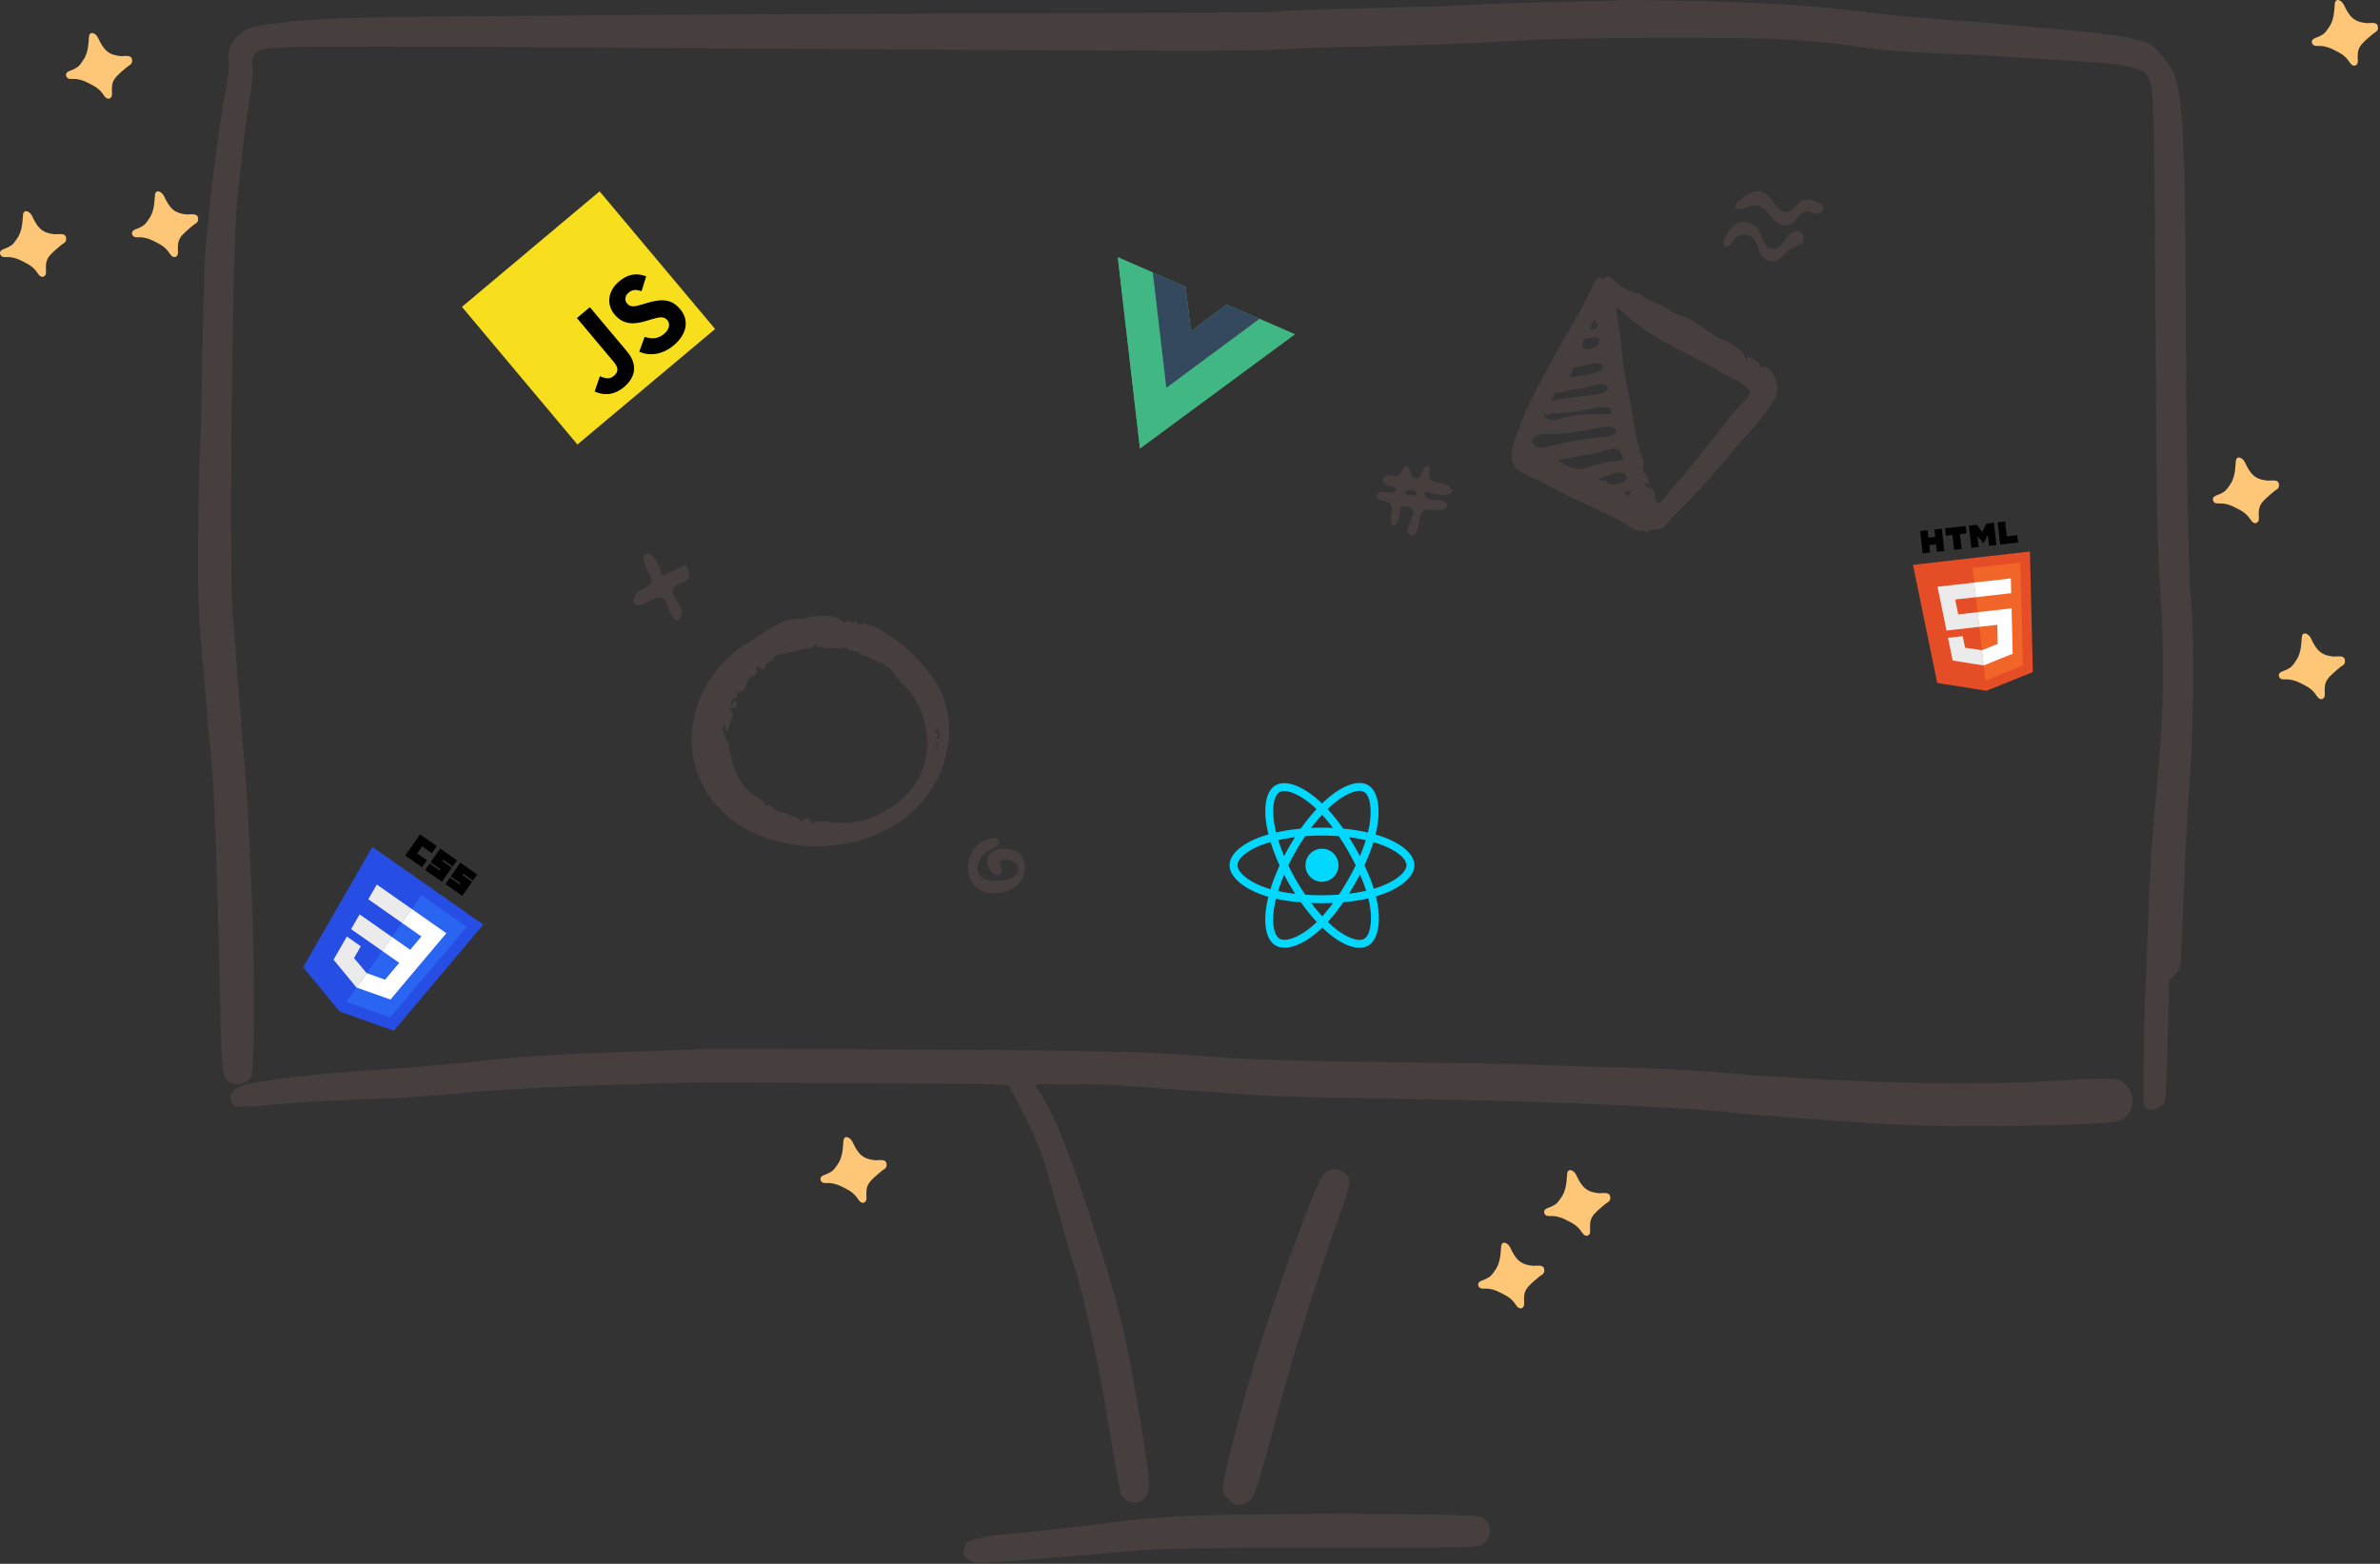 <svg viewBox="0 0 1082 711" fill="none" xmlns="http://www.w3.org/2000/svg"><rect x="0" y="0" width="1082" height="711" fill="#333333" stroke="none"/><path fill-rule="evenodd" clip-rule="evenodd" d="M748.424 150.224c11.035 7.624 23.693 12.833 35.225 19.7 2.886 1.718 11.879 5.287 11.792 8.475-.051 1.864-2.754 4.201-3.937 5.493a131.887 131.887 0 00-5.805 6.79c-8.563 10.72-16.627 21.542-25.908 31.723-1.397 1.532-5.606 8.845-6.965 5.213-.616-1.647-.109-3.498-1.714-5.033-.826-.791-4.019-1.226-3.089-2.923l1.861.814c-.482-1.356-.447-2.841-1.169-4.122-.449-.796-1.326-1.173-1.63-2.069-.42-1.239.293-2.678.173-3.955-.117-1.273-.796-2.477-1.201-3.678-2.401-7.121-3.263-14.299-4.492-21.645-1.217-7.27-3.111-14.311-3.855-21.662-.786-7.763-1.749-15.511-3.034-23.213 2.293.313 4.056 2.737 5.679 4.108 2.55 2.154 5.318 4.083 8.069 5.984zm-8.651 75.164a4.291 4.291 0 01-1.235-1.483c5.408-2.606 2.145 1.84 1.235 1.483zm-3.289-5.559c-2.357.632-4.051.76-5.869-.183-.172-.089.026-.779-.285-.921-.272-.122-.686.03-.919-.086-.791-.391-2.177.467-2.312-1.032 3.009-.896 5.968-2.549 9.144-2.827 4.415-.387 4.211 3.984.241 5.049zm-10.329-8.642c-3.217.732-5.867 2.441-9.284 1.994-3.209-.417-5.997-2.036-8.527-3.901 6.331-1.743 12.97-2.057 19.295-3.744 2.06-.549 4.766-1.996 6.986-1.413 2.466.648 2.621 2.895 3.361 4.94-3.947.69-7.924 1.236-11.831 2.124zm-20.119-8.675c-3.09.718-6.249 2.289-8.833-.422-.417-.437-.782 0-.733-1.348.052-1.42 1.377-2.335 2.518-2.836 2.681-1.175 6.439-.415 9.286-.588 4.541-.275 9.164-1.193 13.656-1.9 3.111-.489 6.324-1.575 9.503-1.361 2.454.166 5.415 2.2 1.838 3.685-3.257 1.352-8.142 1.145-11.671 1.73-5.217.866-10.415 1.843-15.564 3.04zm-3.019-14.142l.601.595c-.033-.007 1.185-.966 1.507-.994 1.567-.133 3.143-.028 4.712-.114 3.616-.198 7.26-.811 10.811-1.486 2.892-.549 5.839-1.497 8.816-1.259 2.578.205 2.849.719 3.017 3.138-6.579 0-13.357-.135-19.823 1.22-4.21.882-8.85 3.507-10.959-1.226l1.318.126zm4.114-10.244c1.632 1.209 6.079-.801 8.035-1.002 2.123-.219 4.121-.446 6.179-.96 1.825-.457 7.862-2.738 9.262-.556 2.145 3.342-6.543 3.955-7.92 4.121-5.777.694-11.771 1.309-17.392 2.783l1.836-4.386zm7.924-11.352c.422 1.545 13.486-4.148 13.724-.011.183 3.175-12.925 4.756-15.282 4.478.552-1.462 2.02-2.771 1.558-4.467zm4.386-9.711c.278-3.116.708-3.098 3.277-3.392 1.96-.224 4.653-1.341 4.143 2.056-.437 2.909-7.699 4.48-7.42 1.336zm4.67-10.722c.618-1.673 2.009.579 2.039 1.43.077 2.264-1.687 1.774-3.386 1.774a76.659 76.659 0 001.347-3.204zm21.501-12.558c-.346-.406-2.291-.561-2.844-.758-1.362-.485-1.168-1.519-2.91-.499-.087-.086.079-.853-.016-.888-.048-.018-1.268-.466-1.665-.713-.957-.596-1.819-1.179-2.698-1.927-.935-.795-1.871-1.948-2.939-2.581-.45-.267-.818-.645-1.361-.726-1.408-.212-1.005.742-2.236.932-.758.117-1.311-.744-2.302-.373-.857.321-1.354 1.49-1.736 2.185-1.388 2.532-2.459 5.257-3.818 7.816-6.95 13.086-14.848 25.674-21.58 38.882-3.242 6.362-6.625 12.769-8.907 19.531-1.645 4.876-5.361 12.001-2.164 16.874 2.324 3.543 6.979 5.073 10.692 6.785 5.587 2.576 10.738 5.943 16.387 8.44a416.317 416.317 0 0119.843 9.42c2.8 1.418 5.327 3.461 8.118 4.805 1.707.821 4.343-.581 4.899 1.303 2.139-2.521 5.603-.841 8.078-2.615 1.456-1.044 2.52-3.101 3.734-4.387 1.822-1.927 3.799-3.716 5.657-5.61 7.377-7.522 14.188-15.357 20.9-23.437 6.41-7.716 13.899-15.005 19.314-23.451 2.15-3.353 2.54-6.869 1.121-10.573-1.036-2.702-3.533-6.782-7.098-4.993 1.352-2.183-3.863-4.515-5.446-4.942-.024-.006-.335 1.671-.777 1.629.158.015-1.325-3.716-1.977-4.195-1.934-1.424-4.287-3.085-6.397-4.257-1.936-1.074-3.978-1.607-5.853-2.81-2.273-1.457-4.359-3.185-6.64-4.633-2.203-1.397-4.658-3.049-7.093-4.01-2.111-.834-4.007-.997-5.906-2.363-2.35-1.69-4.399-2.837-7.109-4.001-2.345-1.007-5.594-1.887-7.271-3.86zM425.591 336.164l1.292-2.954c.533 1.717.682 2.57-1.292 2.954zm.574 4.549c-.934.162-.566-2.687-.566-3.184 1.613.888.277 1.953.566 3.184zm-1.456-8.221l2.388-1.372c-1.108 1.998-.673.75-.216 2.084-.836.234-1.649-.039-2.172-.712zm-4.718 15.616c-2.984 10.531-12.463 18.837-22.474 23.14-5.753 2.471-11.409 3.09-17.621 2.814-2.396-.106-5.216-.863-7.521-.723-1.776.109-1.696.184-3.166 1.646-.651-1.166-.18-1.983-1.485-2.662-1.628-.846-2.304.139-3.112 1.311-1.057-1.065-1.49-1.622-2.859-2.255.043.021-1.311-.029-1.256-.013-.245-.073-1.718-.994-2.179-1.162-1.892-.691-4.08-.975-5.827-1.965-1.527-.865-2.785-3.294-4.533-1.428-.001-3.118-4.32-4.411-6.344-6.045-3.163-2.552-5.677-6.331-7.254-9.986-1.682-3.898-2.243-7.635-3.03-11.652-.549-2.807-4.15-6.864-1.988-9.697.515 1.188.274 2.404 1.129 3.481.77-1.443 1.193-3.057 1.541-4.637.171-.773 1.161-3.044 1.049-3.718-.229-1.38-1.984-1.454-1.011-3.145 2.019 2.136 3.648-1.616 2.123-3.111-.753.826-1.03 1.764-1.377 2.787-1.985-3.897 3.509-2.642 2.307-6.16 2.005-.375 3.157-.867 3.92-2.794.847-2.144.224-2.611 2.148-4.028.662-.487 2.535-1.187 2.878-1.988.662-1.548-1.024-2.007.453-3.458.499.852 2.444 2.537 3.509.933.213-.319-.683-.546-.031-1.283.964-1.091 2.044-2.16 3.675-1.931-1.292-3.141 6.963-3.39 9.078-4.131 2.118-.743 3.916-1.23 6.163-1.402 2.244-.173 2.356-.812 4.256-2.126.161 1.88.626 1.467 2 1.798.33-.551.669-.613 1.016-.185.345.319.767.468 1.264.45.754.039 1.611-.057 2.401-.041 1.857.035 3.771-.116 5.592-.078a3.76 3.76 0 001.32-.477l.515.945c.965.118 1.039 1.294 2.226.008.351 1.635 1.359.784 2.425 1.227.972.406 1.126 1.053 2.023 1.504.59.465 1.222.527 1.898.186.643.463 1.296.913 1.958 1.35 1.22.67 2.659 1.081 3.944 1.61.856.343 1.706.7 2.549 1.07.025.99.482 1.34 1.369 1.049.801.652 1.027.627 1.804 1.737 1.762 2.517 3.325 4.473 5.55 6.722 9.671 9.781 12.642 23.608 8.985 36.513zm2.968-41.589c-4.366-5.687-10.546-12.199-16.1-15.791-2.815-1.821-6.766-5.09-10.208-6.053-.816-.228-1.661-.243-2.463-.483-.62-.185-.957-.804-1.664-.915-.494-.078-.549.998-1.074.899-1.098-.208-1.794-1.268-2.569-1.93-1.665 2.791-2.569-1.903-5.015 1.253-2.91-4.439-9.747-3.469-14.394-3.245-1.378.066-2.026.543-3.248.897-1.137.329-1.249.244-2.491.235-3.093-.023-5.838.355-8.697 1.676-4.803 2.219-9.211 5.676-13.773 8.351a56.757 56.757 0 00-13.594 11.164c-14.101 15.806-17.871 38.877-6.628 57.201 17.858 29.102 63.923 32.212 90.026 12.466 20.166-15.257 27.841-44.955 11.892-65.725zM643.993 224.623c-.501 1.163-5.181.772-5.284-.6-.152-2.049 6.155-1.421 5.284.6zm4.972-.761c2.652.21 7.01 1.962 9.566.904 3.901-1.617-.196-4.097-2.288-4.838-2.13-.754-5.302-.354-6.397-2.52-.823-1.628 1.212-6.176-1.313-5.445-2.65.767-1.88 7.281-6.038 5.085-1.983-1.047-1.174-7.429-4.496-4.169-.909.892-.989 2.53-2.193 3.195-1.229.679-2.77-.029-4.067.031-3.435.156-4.529 3.281-1.049 4.521 1.288.459 6.143 1.019 3.202 3.066-1.853 1.29-5.97-1.417-7.561.829-2.188 3.084 3.672 3.153 5.245 4.076 2.667 1.562.464 5.211.677 7.81.326 3.971 2.697 3.141 3.559-.219.73-2.852-.175-6.955 4.243-5.822 7.196 1.845-4.001 10.73 1.27 13.004 3.361 1.45 3.836-6.387 4.097-7.737.967-4.981 3.843-3.818 8.201-3.665 5.09.178 6.319-3.485.928-4.534-1.72-.335-4.086.088-5.579-.978-.884-.629-2.099-2.758-.007-2.594zM461.009 386.591c-4.12-1.435-11.012-1.125-12.032 4.05-.426 2.167.404 4.459 1.943 6.033 1.784 1.825 4.625 1.994 4.473-1.184-.106-2.2-2.258-4.11 1.526-4.553 2.354-.276 5.837 1.437 5.954 3.966.264 5.702-9.883 6.15-13.623 5.163-7.422-1.956-5.405-9.517-.308-12.968 1.316-.892 5.094-2.266 5.267-4.118.229-2.456-2.894-1.954-4.424-1.631-11.251 2.383-13.703 20.715-1.947 24.171 5.338 1.569 12.857-.051 16.074-4.754 3.017-4.409 3.057-12.099-2.903-14.175zM311.834 256.812l-10.55 4.94c-1.162-2.419-3.126-9.03-6.075-9.874-4.774-1.366-1.734 5.839-.91 7.487.677 1.353 2.246 3.45 1.865 5.063-.511 2.173-3.663 2.943-5.313 4.064-4.083 2.776-4.05 8.604 1.863 6.134 3.346-1.398 7.489-5.275 10.053-.873 1.184 2.031 3.99 13.378 6.92 5.958 1.813-4.595-6.914-9.368-2.611-13.255 1.385-1.251 3.006-1.356 4.39-2.075 3.341-1.737 1.457-4.946.368-7.569zM827.438 92.402c-2.097-.746-4.691-2.203-7.021-1.706-2.477.527-3.474 2.94-5.275 4.39-4.896 3.945-7.747-1.934-10.438-5.156-2.54-3.041-5.64-3.78-9.225-1.91-1.428.745-7.445 4.159-6.395 6.346.754 1.574 3.727.161 4.741-.183 2.201-.745 4.245-1.397 6.496-.31 4.223 2.037 5.319 7.623 10.428 8.494 5.283.9 5.456-3.99 9.227-5.83 2.527-1.234 4.288.95 6.727.515 2.323-.414 3.398-3.704.735-4.65zM784.785 112.11c1.868.395 3.088-3.13 4.257-4.024 1.941-1.482 5.304-1.781 7.28-.289 3.858 2.911 2.528 9.198 8.022 10.836 4.91 1.465 7.222-4.825 11.355-6.391 2.403-.911 5.041-1.507 4.103-4.774-.647-2.259-2.555-2.84-4.629-1.972-3.565 1.49-4.775 7.562-9.001 7.67-4.373.113-4.847-6.019-6.724-8.689-2.862-4.07-8.745-5.054-12.088-1.162-1.009 1.175-6.134 8.046-2.575 8.795z" fill="#473F3E"/><path fill-rule="evenodd" clip-rule="evenodd" d="M40.429 16.992c-.236 3.69-.526 7.473-2.643 10.42-1.022 1.466-1.753 2.858-3.69 3.744-1.3.97-4.353 1.086-4.079 3.115l.038.152.038.152c.638 1.938 2.975 1.113 4.578 1.36 1.747.209 3.426.758 5.016 1.572 3.252 1.61 5.445 2.676 7.44 5.729 1.791 2.86 3.924 1.522 3.794-.543-.35-6.044.495-6.98 7.204-12.526 1.681-.984 2.22-1.602 1.839-3.443-.455-1.823-3.54-1.215-4.922-1.193-5.915-.543-7.884-2.875-10.484-8.358-.874-1.96-3.909-3.624-4.13-.18zM10.429 97.992c-.236 3.69-.526 7.473-2.643 10.421-1.022 1.465-1.753 2.857-3.69 3.743-1.3.97-4.353 1.086-4.079 3.115l.038.152.038.152c.638 1.938 2.975 1.113 4.578 1.359 1.747.21 3.426.759 5.016 1.573 3.252 1.609 5.445 2.676 7.44 5.729 1.791 2.86 3.924 1.522 3.794-.543-.35-6.044.495-6.981 7.204-12.526 1.681-.984 2.22-1.602 1.838-3.443-.454-1.823-3.54-1.215-4.92-1.193-5.916-.543-7.885-2.875-10.485-8.358-.874-1.96-3.909-3.624-4.13-.18zM70.429 88.992c-.236 3.69-.526 7.473-2.643 10.42-1.022 1.466-1.753 2.858-3.69 3.744-1.3.97-4.353 1.086-4.079 3.115l.038.152.038.152c.638 1.938 2.975 1.113 4.578 1.359 1.747.21 3.426.759 5.016 1.573 3.252 1.609 5.445 2.676 7.44 5.729 1.791 2.86 3.924 1.522 3.794-.543-.35-6.044.494-6.981 7.204-12.526 1.681-.984 2.22-1.602 1.838-3.443-.454-1.823-3.54-1.215-4.92-1.193-5.916-.543-7.885-2.875-10.485-8.358-.874-1.96-3.909-3.624-4.13-.18zM383.429 518.992c-.236 3.69-.526 7.473-2.643 10.421-1.022 1.465-1.753 2.857-3.69 3.743-1.3.97-4.353 1.086-4.079 3.115l.038.152.038.152c.638 1.938 2.975 1.113 4.578 1.359 1.747.21 3.426.759 5.016 1.573 3.252 1.609 5.445 2.676 7.439 5.729 1.792 2.86 3.925 1.522 3.795-.543-.351-6.044.494-6.981 7.204-12.526 1.681-.984 2.22-1.602 1.838-3.443-.454-1.823-3.539-1.215-4.921-1.193-5.915-.543-7.884-2.875-10.484-8.358-.874-1.96-3.909-3.624-4.129-.181zM682.429 566.992c-.236 3.69-.526 7.473-2.643 10.421-1.022 1.465-1.753 2.857-3.69 3.743-1.3.97-4.353 1.086-4.079 3.115l.038.152.038.152c.638 1.938 2.975 1.113 4.578 1.359 1.747.21 3.426.759 5.016 1.573 3.252 1.609 5.445 2.676 7.439 5.729 1.792 2.86 3.925 1.522 3.795-.543-.351-6.044.494-6.981 7.204-12.526 1.681-.984 2.22-1.602 1.838-3.443-.454-1.823-3.539-1.215-4.921-1.193-5.915-.543-7.884-2.875-10.484-8.358-.874-1.96-3.909-3.624-4.129-.181zM712.429 533.992c-.236 3.69-.526 7.473-2.643 10.421-1.022 1.465-1.753 2.857-3.69 3.743-1.3.97-4.353 1.086-4.079 3.115l.038.152.038.152c.638 1.938 2.975 1.113 4.578 1.359 1.747.21 3.426.759 5.016 1.573 3.252 1.609 5.445 2.676 7.439 5.729 1.792 2.86 3.925 1.522 3.795-.543-.351-6.044.494-6.981 7.204-12.526 1.681-.984 2.22-1.602 1.838-3.443-.454-1.823-3.539-1.215-4.921-1.193-5.915-.543-7.884-2.875-10.484-8.358-.874-1.96-3.909-3.624-4.129-.181zM1046.43 289.992c-.24 3.69-.53 7.473-2.64 10.421-1.03 1.465-1.76 2.857-3.69 3.743-1.3.97-4.36 1.086-4.08 3.115l.04.152c.01.076.01.076.03.152.64 1.938 2.98 1.113 4.58 1.359 1.75.21 3.43.759 5.02 1.573 3.25 1.609 5.44 2.676 7.44 5.729 1.79 2.86 3.92 1.522 3.79-.543-.35-6.044.5-6.981 7.2-12.526 1.69-.984 2.23-1.602 1.84-3.443-.45-1.823-3.54-1.215-4.92-1.193-5.91-.543-7.88-2.875-10.48-8.358-.88-1.96-3.91-3.624-4.13-.181zM1016.43 209.992c-.24 3.69-.53 7.473-2.64 10.421-1.03 1.465-1.76 2.857-3.69 3.743-1.3.97-4.36 1.086-4.08 3.115l.04.152c.01.076.01.076.03.152.64 1.938 2.98 1.113 4.58 1.359 1.75.21 3.43.759 5.02 1.573 3.25 1.609 5.44 2.676 7.44 5.729 1.79 2.86 3.92 1.522 3.79-.543-.35-6.044.5-6.981 7.2-12.526 1.69-.984 2.23-1.602 1.84-3.443-.45-1.823-3.54-1.215-4.92-1.193-5.91-.543-7.88-2.875-10.48-8.358-.88-1.96-3.91-3.624-4.13-.181zM1061.43 1.992c-.24 3.69-.53 7.473-2.64 10.42-1.03 1.466-1.76 2.858-3.69 3.744-1.3.97-4.36 1.086-4.08 3.115l.04.152c.01.076.01.076.03.152.64 1.938 2.98 1.113 4.58 1.36 1.75.209 3.43.759 5.02 1.572 3.25 1.61 5.44 2.676 7.44 5.729 1.79 2.86 3.92 1.522 3.79-.543-.35-6.044.5-6.98 7.2-12.526 1.69-.984 2.23-1.602 1.84-3.443-.45-1.823-3.54-1.215-4.92-1.193-5.91-.543-7.88-2.875-10.48-8.358-.88-1.96-3.91-3.624-4.13-.18z" fill="#FDC777"/><path d="M737.371.066c-.2.1-14 .5-30.8.9-16.8.3-31.4.8-32.5 1-1.1.2-12.4.7-25 1-56.4 1.5-66.1 1.8-68 2.4-1.1.3-50.1.6-109 .7-120.4.2-282.1 1.3-308.5 2-20.2.6-36.8 1.9-45.8 3.7-4.9.9-7 1.9-9.7 4.6-3.6 3.6-5.2 8.4-4.1 12.5.3 1.3-.3 7.1-1.4 12.8-3.4 17.2-8 54.5-9.4 76.4-.3 4.4-.8 24.2-1.2 44.1-.3 19.8-.7 37.4-.9 39-.3 1.6-.7 18-.9 36.4-.5 31.1 0 44.1 2.8 72.5.3 3.3.8 9.4 1.1 13.5.3 4.1.8 9.1 1 11 1.5 13.4 2.3 26.9 3 48 .3 9.1.7 22.8 1 30.5.3 7.7.7 27.5 1.1 44 .6 31.5.8 33.1 5.3 35.5 2.3 1.2 6.8-.2 8.8-2.8 1.4-1.9 1.6-50.6.2-81.7-1.4-33.5-2-44.1-2.4-49.5-.8-10.2-1.5-18.4-2.9-35.5-.8-9.4-1.8-22.2-2.1-28.5-.4-6.3-.9-12.6-1.2-14-1.8-9.2-.5-157.2 1.6-184.5 1.3-16.6 4.4-42.3 6.5-54.4.7-4.4 1.1-9.1.9-10.5-.9-4.7.4-7.4 4.4-8.7 4.4-1.5 27-1.6 188.8-.6 226.9 1.4 258.4 1.5 271.5.7 7.4-.5 25.7-1.1 40.5-1.4 31.1-.7 42.3-1.1 70-2.7 23.2-1.4 97.9-1.7 120.5-.6 8.5.4 21.8 1.6 29.5 2.7 21.5 2.9 20.7 2.8 59.5 4.5 6.9.3 14.3.8 16.5 1 2.2.3 13.2 1 24.5 1.5 13.3.7 23 1.6 27.5 2.8 6.5 1.6 7.1 2 8.9 5.6 2.3 4.7 2.4 8.9 3.1 128.1.3 60.5.8 87.6 2 103.5 2.1 28.7 1.7 56-1.1 85.5-2.6 27.9-3.2 36.8-4.3 64-.4 11-.8 21.6-.9 23.5-1.1 22.3-1.7 60.9-1 62.3 1.5 3 7.7 1.7 9.4-2 .4-1 1-13.8 1.3-28.4l.6-26.7 2.8-2.7c2.5-2.5 2.7-3.5 2.8-10.4 0-4.2.2-8.7.3-10.1.2-1.4.7-11.7 1.1-23 .3-11.3 1.5-32 2.5-46 1.8-24.6 2-69.4.4-80.6-1-7.7-2-65.5-2.3-132.9-.2-73.8-1.3-95.9-5.2-106.2-1.7-4.5-8.7-13-11.7-14.2-7.1-2.8-18.7-4.5-44.2-6.6-4.1-.4-11.3-1-16-1.5-4.7-.5-18.8-1.7-31.5-2.5-12.6-.9-31.3-2.7-41.5-4.1-18.8-2.5-48.8-4.2-86.1-4.8-10.9-.2-20-.2-20.1-.1z" fill="#473F3E"/><path d="M317.471 476.966c-.2.2-11 .6-23.9 1-12.9.4-26.6.9-30.5 1.1-3.8.3-12.2.7-18.5 1-6.3.4-19.1 1.5-28.5 2.6-9.3 1-30.5 2.8-47 3.9-28.3 1.9-51.9 4.8-59.3 7.1-5.5 1.8-6.8 8.2-1.8 9.5 1.2.3 8.9-.2 17.1-1 8.3-.8 23.1-1.7 33-2.1 24.6-.8 33.5-1.3 58.5-3.7 23.2-2.1 94.2-4.7 118.5-4.2 8.3.1 39.4.3 69.3.4 50.1.1 54.3.3 54.8 1.8.3.9 1 2.4 1.5 3.2 3.1 5.1 10.4 20.2 12.4 25.8 1.3 3.7 4.7 15 7.5 25.2s6.1 21.9 7.5 26c5.3 16.4 12.2 49.1 17.4 82.2 1.8 10.9 3.6 20.9 4.1 22.3 1.1 2.8 5.3 4.9 8.2 3.9 1-.3 2.6-1.7 3.5-3 1.9-2.9 1.3-9.2-3.2-36.4-6.3-37.8-9.8-52.1-23.1-92.4-9.8-29.9-16.5-46.2-22.5-54.8-1.1-1.4-1.9-2.8-1.9-3.1 0-.7 31-.5 40.5.3 5 .5 19.4 1.5 32 2.4 12.7.9 26.2 1.8 30 2.1 7.1.5 32.5 1 89.5 2 46 .8 112 3.9 127 6 3.2.5 48.3 3.8 67.5 5 28.6 1.8 101 .8 106.6-1.5 8.5-3.6 7.5-16.4-1.4-18.8-1.9-.5-10.9-.4-21.7.3-42.9 2.8-93.3 1.7-158.5-3.4-17-1.4-29.8-2-55-2.6-12.1-.3-25.1-.7-29-1-3.8-.2-29-.7-56-1-46.8-.5-64.8-1-81.5-2-4.1-.3-17.8-1.1-30.5-2-16.1-1-51.5-1.6-117.6-1.9-52-.3-94.8-.4-95-.2z" fill="#473F3E"/><path d="M603.271 532.666c-2.5 1.5-5.2 7.3-11.9 25.4-14.1 38.2-22.7 65.1-30.1 94.5-6.5 25.7-6.5 25.4-2.8 29.1 2.6 2.5 3.7 3 5.9 2.4 4.6-1.1 5.8-3.1 9.2-15.3 1.8-6.4 4.1-14.6 5.1-18.2 1-3.6 3.4-12.6 5.4-20 5-18.3 17.7-58.2 24.2-75.9 2.9-8 5.3-15.6 5.3-16.8 0-4.8-5.9-7.8-10.3-5.2zM560.071 688.666c-22.6.5-35.7 1.2-48.5 2.8-24.8 3.1-52.9 6.2-57 6.3-4 .1-14 2.4-15.1 3.5-.4.5-1 2-1.3 3.6-.4 2.1.1 3.1 2 4.3 2 1.4 4.2 1.5 13.7 1 6.1-.4 13.2-.9 15.7-1.2 4.3-.4 25.3-2.1 53-4.4 7.2-.6 41.6-1 80.7-.9 61.8.1 68.5 0 70.8-1.5 4.8-3.2 4.2-10.6-1-12.6-3.2-1.2-70.7-1.7-113-.9z" fill="#473F3E"/><path d="M572.562 144.986l16.091 6.996-70.399 51.9L508.199 117l15.89 6.909 14.884 6.472 2.457 20.201 16.248-12.068 14.884 6.472z" fill="#41B883"/><path d="M508.199 117l10.055 86.882 70.399-51.9-16.091-6.996-42.239 31.14-6.234-52.217-15.89-6.909z" fill="#41B883"/><path d="M524.089 123.909l6.146 52.418 42.327-31.341-14.884-6.472-16.248 12.068-2.457-20.201-14.884-6.472z" fill="#35495E"/><path d="M154.405 459.899l-16.596-20.143 31.462-54.702 50.442 35.32-40.642 48.262-24.666-8.737z" fill="#264DE4"/><path d="M177.432 462.603l34.73-41.242-20.618-14.437-34.044 48.619 19.932 7.06z" fill="#2965F1"/><path d="M163.476 415.729l-3.856 6.711 14.131 9.895 4.422-6.315-14.697-10.291zM171.288 402.151l-3.848 6.717 15.26 10.686 4.422-6.315-15.834-11.088zM166.689 442.42l-.033-.012-5.703-6.823 3.077-5.351-6.339-4.439-6.058 10.535 10.421 12.648.035.012 4.6-6.57z" fill="#EBEBEB"/><path d="M190.939 379.374l7.649 5.355-2.24 3.199-4.45-3.116-2.239 3.198 4.45 3.116-2.24 3.199-7.648-5.356 6.718-9.595zM200.118 385.8l7.648 5.356-1.947 2.781-4.45-3.116-.39.556 4.45 3.116-4.479 6.397-7.648-5.355 2.044-2.921 4.45 3.116.39-.556-4.45-3.116 4.382-6.258zM209.295 392.227l7.649 5.355-1.948 2.782-4.45-3.116-.389.556 4.45 3.116-4.479 6.397-7.649-5.356 2.045-2.92 4.45 3.116.39-.556-4.45-3.116 4.381-6.258z" fill="#000"/><path d="M192.83 436.283l10.089-11.983-15.818-11.077-4.422 6.315 8.898 6.231-5.102 6.064-8.324-5.828-4.422 6.314 7.776 5.445-6.467 7.677-8.374-3.031-4.601 6.57 15.458 5.477.842-1 13.125-15.586 1.342-1.588z" fill="#fff"/><path d="M628.065 380.284a55.862 55.862 0 00-2.704-.854c.153-.625.293-1.242.418-1.849 2.046-9.961.708-17.986-3.862-20.628-4.382-2.533-11.549.109-18.787 6.423a56.129 56.129 0 00-2.091 1.924 52.494 52.494 0 00-1.392-1.289c-7.586-6.752-15.189-9.597-19.754-6.947-4.378 2.54-5.675 10.084-3.832 19.524.178.912.386 1.843.621 2.79a55.557 55.557 0 00-3.109.98c-8.893 3.108-14.573 7.98-14.573 13.033 0 5.219 6.097 10.453 15.36 13.627.731.251 1.49.488 2.271.712a55.8 55.8 0 00-.659 3.006c-1.757 9.276-.385 16.642 3.981 19.167 4.51 2.607 12.079-.073 19.449-6.532a46.781 46.781 0 001.753-1.619 55.256 55.256 0 002.271 2.077c7.139 6.159 14.19 8.645 18.552 6.114 4.505-2.615 5.969-10.527 4.069-20.154a50.093 50.093 0 00-.504-2.251c.531-.157 1.053-.32 1.562-.489 9.63-3.199 15.895-8.37 15.895-13.658 0-5.072-5.863-9.976-14.935-13.107zm-2.089 23.35c-.459.153-.93.3-1.411.443-1.063-3.374-2.497-6.962-4.253-10.669 1.675-3.618 3.055-7.16 4.088-10.512.859.249 1.693.512 2.497.79 7.773 2.682 12.515 6.649 12.515 9.705 0 3.255-5.121 7.481-13.436 10.243zm-3.45 6.854c.841 4.256.961 8.105.404 11.114-.5 2.703-1.506 4.506-2.75 5.228-2.648 1.536-8.309-.461-14.414-5.728a51.657 51.657 0 01-2.112-1.931c2.367-2.595 4.732-5.612 7.041-8.962 4.061-.362 7.897-.952 11.377-1.759.171.693.323 1.373.454 2.038zm-34.889 16.076c-2.586.916-4.646.942-5.891.222-2.65-1.532-3.751-7.446-2.249-15.379.172-.908.377-1.841.613-2.795 3.441.762 7.25 1.311 11.32 1.642 2.325 3.279 4.758 6.292 7.211 8.931a44.499 44.499 0 01-1.6 1.478c-3.259 2.856-6.525 4.882-9.404 5.901zm-12.116-22.95c-4.096-1.403-7.479-3.227-9.797-5.218-2.084-1.788-3.136-3.564-3.136-5.005 0-3.067 4.56-6.978 12.166-9.636a51.046 51.046 0 012.891-.912c1.052 3.428 2.43 7.011 4.094 10.635-1.685 3.678-3.084 7.319-4.145 10.787a44.116 44.116 0 01-2.073-.651zm4.061-27.717c-1.578-8.088-.53-14.189 2.108-15.72 2.811-1.631 9.025.695 15.574 6.525.419.372.839.762 1.261 1.166-2.441 2.627-4.852 5.618-7.156 8.877-3.951.367-7.732.957-11.209 1.747a53.396 53.396 0 01-.578-2.595zm36.234 8.97a114.44 114.44 0 00-2.554-4.212c2.68.34 5.248.791 7.659 1.343a76.997 76.997 0 01-2.688 7.251 124.592 124.592 0 00-2.417-4.382zm-14.776-14.428a76.804 76.804 0 014.943 5.982 105.129 105.129 0 00-9.928-.002 79.331 79.331 0 014.985-5.98zm-14.871 14.453a106.48 106.48 0 00-2.371 4.354 79.405 79.405 0 01-2.669-7.286 80.532 80.532 0 017.615-1.311 107.096 107.096 0 00-2.575 4.242v.001zm2.652 21.497a76.542 76.542 0 01-7.742-1.247 80.88 80.88 0 012.723-7.435 106.31 106.31 0 005.019 8.682zm12.318 10.207a80.772 80.772 0 01-5.054-6.063c1.609.063 3.248.096 4.915.096 1.712 0 3.405-.039 5.071-.113a76.491 76.491 0 01-4.932 6.08zm17.128-19.018a76.392 76.392 0 012.821 7.408 76.298 76.298 0 01-7.836 1.339 125.467 125.467 0 002.578-4.285 114.411 114.411 0 002.437-4.462zm-5.545 2.664a117.212 117.212 0 01-4.03 6.518c-2.492.179-5.067.271-7.692.271-2.614 0-5.157-.081-7.605-.241a101.989 101.989 0 01-4.106-6.528 101.062 101.062 0 01-3.584-6.785 102.719 102.719 0 013.573-6.789v.001a101.437 101.437 0 014.073-6.501c2.498-.189 5.06-.288 7.649-.288 2.601 0 5.166.1 7.663.291a108.21 108.21 0 014.047 6.478 118.774 118.774 0 013.622 6.757 108.548 108.548 0 01-3.61 6.816zm7.403-40.172c2.813 1.626 3.906 8.185 2.139 16.785-.113.549-.24 1.108-.377 1.674-3.485-.806-7.27-1.406-11.232-1.779-2.308-3.295-4.7-6.29-7.101-8.884a53.463 53.463 0 011.932-1.776c6.202-5.41 11.998-7.547 14.639-6.02zM601 385.871c4.143 0 7.501 3.367 7.501 7.52s-3.358 7.52-7.501 7.52c-4.143 0-7.501-3.367-7.501-7.52s3.358-7.52 7.501-7.52z" fill="#00D8FF"/><path d="M210 139.514L272.584 87l52.515 62.584-62.585 52.515L210 139.514z" fill="#F7DF1E"/><path d="M270.341 178.006l2.357-6.917c2.299.863 4.302 1.544 6.318-.148 1.933-1.621 2.517-3.4.05-6.34l-16.78-19.997 5.881-4.935 16.85 20.08c5.111 6.092 3.867 11.86-1.343 16.232-4.704 3.947-9.48 3.802-13.334 2.025M290.609 159.926l2.462-6.791c2.988 1.001 5.895 1.138 8.794-1.294 2.437-2.045 2.968-4.567 1.558-6.248-1.692-2.016-3.887-1.391-7.563-.311l-1.999.603c-5.759 1.754-10.477 1.848-14.496-2.941-3.701-4.412-3.16-10.593 2.091-14.999 3.739-3.137 7.521-4.091 12.308-2.309l-2.112 6.782c-2.524-.96-4.215-.758-5.895.652-1.722 1.446-1.898 3.455-.7 4.883 1.481 1.764 3.172 1.562 6.609.539l1.999-.603c6.797-2.052 11.445-2.23 15.569 2.685 4.442 5.294 2.715 11.682-2.872 16.37-5.461 4.583-11.176 4.939-15.753 2.982" fill="#000"/><path d="M922.841 250.747l1.339 54.807-21.083 8.515-22.396-3.553-11.021-53.713 53.161-6.056z" fill="#E44D26"/><path d="M902.605 309.452l17.035-6.881-1.143-46.835-21.73 2.476 5.838 51.24z" fill="#F16529"/><path d="M888.868 272.595l9.415-1.073-.758-6.655-16.689 1.902.363 1.767 3.725 18.154 14.894-1.697-.759-6.655-8.806 1.003-1.385-6.746zM892.282 289.222l-6.681.761 2.123 10.344 14.064 2.231.03-.012-.789-6.924-.029.011-7.64-1.157-1.078-5.254z" fill="#EBEBEB"/><path d="M872.946 241.493l3.382-.385.381 3.342 3.094-.353-.381-3.341 3.382-.386 1.153 10.119-3.382.385-.386-3.388-3.094.353.386 3.388-3.382.385-1.153-10.119zM887.634 243.219l-2.977.339-.383-3.355 9.339-1.064.382 3.355-2.978.34.77 6.763-3.382.385-.771-6.763zM895.095 238.97l3.527-.402 2.574 3.308 1.762-3.802 3.528-.402 1.153 10.119-3.368.384-.572-5.016-1.916 3.863-.059.007-2.738-3.333.571 5.016-3.309.377-1.153-10.119zM908.169 237.48l3.384-.385.771 6.774 4.757-.542.381 3.345-8.14.927-1.153-10.119z" fill="#000"/><path d="M899.794 284.995l8.196-.933.21 8.719-7.194 2.849.789 6.924 13.213-5.336-.028-1.136-.433-17.699-.041-1.805-15.47 1.762.758 6.655zM898.258 271.509l.002.016 16.075-1.831-.037-1.512-.081-3.408-.044-1.804-16.672 1.9.757 6.639z" fill="#fff"/></svg>
